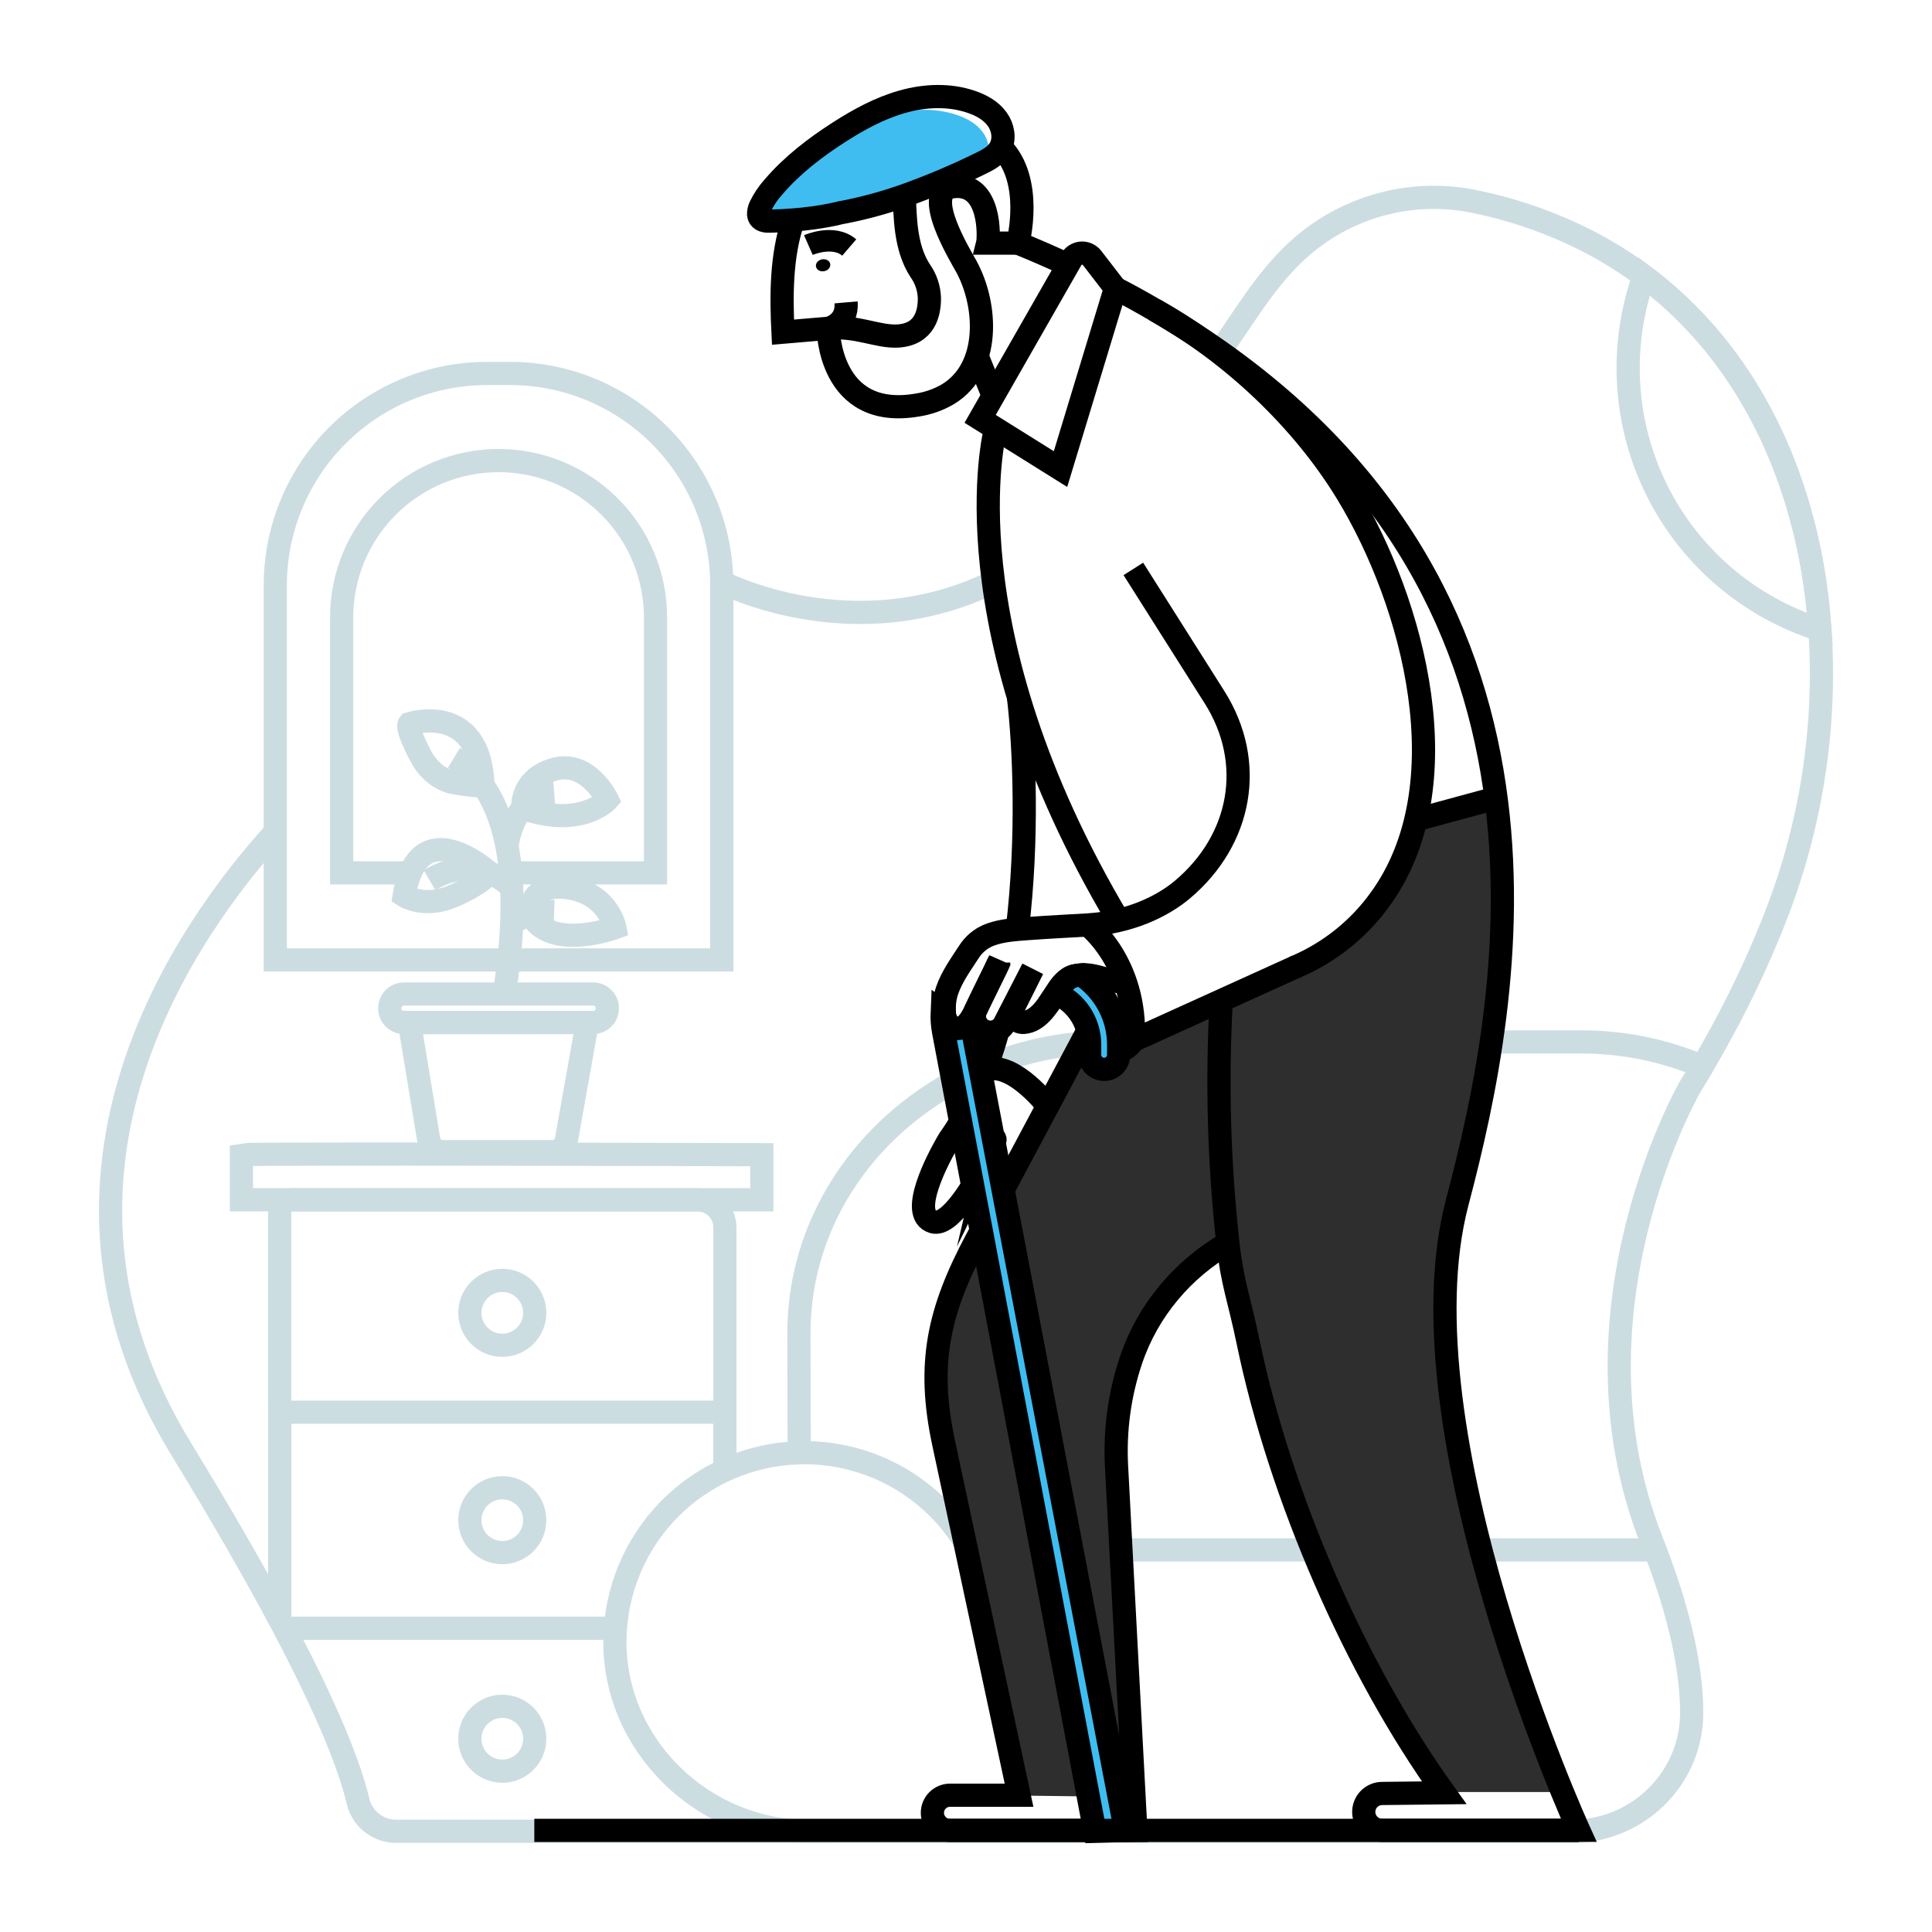 <svg width="418" height="418" viewBox="0 0 418 418" fill="none" xmlns="http://www.w3.org/2000/svg">
<path d="M393.756 136.239C386.15 133.839 379.106 129.932 373.045 124.75C366.983 119.568 362.027 113.217 358.474 106.078C354.921 98.938 352.843 91.155 352.365 83.195C351.886 75.234 353.016 67.259 355.689 59.745C360.202 63.126 364.371 66.942 368.137 71.139C380.974 85.414 388.849 103.656 392.209 123.214C392.934 127.505 393.45 131.847 393.756 136.239Z" stroke="#CCDDE2" stroke-width="5.02" stroke-miterlimit="10"/>
<path d="M60.518 350.447V262.157C60.516 261.821 60.58 261.489 60.706 261.179C60.833 260.868 61.02 260.585 61.256 260.347C61.492 260.109 61.773 259.92 62.083 259.791C62.392 259.662 62.724 259.595 63.059 259.594H150.869C151.653 259.593 152.431 259.747 153.156 260.047C153.881 260.347 154.54 260.787 155.095 261.342C155.65 261.896 156.09 262.555 156.39 263.28C156.689 264.006 156.843 264.783 156.842 265.568V318.052" stroke="#CCDDE2" stroke-width="5.02" stroke-miterlimit="10"/>
<path d="M60.518 350.447V305.537H156.825V318.052" stroke="#CCDDE2" stroke-width="5.02" stroke-miterlimit="10"/>
<path d="M133.162 352.278H61.496" stroke="#CCDDE2" stroke-width="5.02" stroke-miterlimit="10"/>
<path d="M108.676 335.918C112.552 335.918 115.694 332.776 115.694 328.9C115.694 325.023 112.552 321.881 108.676 321.881C104.8 321.881 101.658 325.023 101.658 328.9C101.658 332.776 104.8 335.918 108.676 335.918Z" stroke="#CCDDE2" stroke-width="5.02" stroke-miterlimit="10"/>
<path d="M108.676 291.061C112.552 291.061 115.694 287.919 115.694 284.043C115.694 280.167 112.552 277.024 108.676 277.024C104.8 277.024 101.658 280.167 101.658 284.043C101.658 287.919 104.8 291.061 108.676 291.061Z" stroke="#CCDDE2" stroke-width="5.02" stroke-miterlimit="10"/>
<path d="M108.676 383.206C112.552 383.206 115.694 380.064 115.694 376.187C115.694 372.311 112.552 369.169 108.676 369.169C104.8 369.169 101.658 372.311 101.658 376.187C101.658 380.064 104.8 383.206 108.676 383.206Z" stroke="#CCDDE2" stroke-width="5.02" stroke-miterlimit="10"/>
<path d="M150.873 259.578H52.225V249.826C53.521 249.516 164.826 249.826 164.826 249.826V259.578H150.873Z" stroke="#CCDDE2" stroke-width="5.02" stroke-miterlimit="10"/>
<path d="M127.072 221.227L122.545 246.62C122.418 247.332 122.046 247.976 121.492 248.441C120.937 248.906 120.238 249.161 119.515 249.162H95.793C95.063 249.162 94.356 248.903 93.8 248.43C93.243 247.958 92.872 247.303 92.754 246.582L88.574 221.243L127.072 221.227Z" stroke="#CCDDE2" stroke-width="5.02" stroke-miterlimit="10"/>
<path d="M131.398 218.392C131.335 219.164 130.984 219.884 130.415 220.409C129.846 220.934 129.1 221.226 128.326 221.227H87.404C86.637 221.227 85.898 220.941 85.331 220.426C84.763 219.91 84.408 219.202 84.336 218.438C84.294 218.011 84.343 217.579 84.478 217.171C84.614 216.764 84.833 216.388 85.122 216.07C85.411 215.752 85.763 215.498 86.156 215.324C86.549 215.15 86.974 215.061 87.404 215.061H128.326C128.752 215.061 129.173 215.149 129.563 215.32C129.953 215.49 130.304 215.74 130.592 216.053C130.881 216.366 131.102 216.736 131.241 217.138C131.379 217.541 131.433 217.968 131.398 218.392Z" stroke="#CCDDE2" stroke-width="5.02" stroke-miterlimit="10"/>
<path d="M109.144 215.061C109.144 213.765 112.45 197.567 109.708 183.205C108.208 175.33 104.885 168.006 98.201 163.977" stroke="#CCDDE2" stroke-width="5.02" stroke-miterlimit="10"/>
<path d="M109.708 183.206C109.708 183.206 110.465 172.3 119.899 171.543" stroke="#CCDDE2" stroke-width="5.02" stroke-miterlimit="10"/>
<path d="M110.711 199.854C110.711 199.854 114.239 197.016 119.907 197.204" stroke="#CCDDE2" stroke-width="5.02" stroke-miterlimit="10"/>
<path d="M110.711 192.108C110.711 192.108 103.86 183.995 92.917 190.411" stroke="#CCDDE2" stroke-width="5.02" stroke-miterlimit="10"/>
<path d="M105.892 188.845C105.892 188.845 90.468 174.75 87.446 193.807C87.446 193.807 91.784 196.636 98.201 193.807C104.617 190.977 105.892 188.845 105.892 188.845Z" stroke="#CCDDE2" stroke-width="5.02" stroke-miterlimit="10"/>
<path d="M113.102 174.867C113.102 174.867 112.542 168.526 119.899 166.448C127.256 164.371 131.407 173.053 131.407 173.053C131.407 173.053 125.739 179.323 113.102 174.867Z" stroke="#CCDDE2" stroke-width="5.02" stroke-miterlimit="10"/>
<path d="M114.804 197.197C114.804 197.197 114.553 190.784 123.105 192.11C131.657 193.435 133.045 200.724 133.045 200.724C133.045 200.724 119.034 205.866 114.804 197.87" stroke="#CCDDE2" stroke-width="5.02" stroke-miterlimit="10"/>
<path d="M104.5 169.925C104.5 170.381 98.067 169.352 97.657 169.231C94.539 168.303 92.328 166.142 90.873 163.287C90.426 162.405 87.83 157.435 88.566 156.574C88.566 156.574 103.869 151.654 104.5 169.925Z" stroke="#CCDDE2" stroke-width="5.02" stroke-miterlimit="10"/>
<path d="M105.382 80.8H110.352C122.503 80.801 134.155 85.629 142.747 94.221C151.338 102.813 156.165 114.466 156.165 126.617V207.684H59.565V126.617C59.565 114.465 64.392 102.812 72.984 94.219C81.577 85.627 93.231 80.8 105.382 80.8Z" stroke="#CCDDE2" stroke-width="5.02" stroke-miterlimit="10"/>
<path d="M115.384 188.844H115.351" stroke="#CCDDE2" stroke-width="5.02" stroke-miterlimit="10"/>
<path d="M89.594 188.844H73.915V133.606C73.915 129.147 74.792 124.731 76.498 120.611C78.204 116.491 80.705 112.747 83.858 109.594C87.011 106.44 90.754 103.939 94.874 102.232C98.994 100.526 103.41 99.647 107.869 99.647C116.875 99.647 125.513 103.225 131.881 109.593C138.25 115.962 141.827 124.599 141.827 133.606V188.844H111.284" stroke="#CCDDE2" stroke-width="5.02" stroke-miterlimit="10"/>
<path d="M214.986 355.25C214.986 349.868 213.925 344.539 211.865 339.567C209.804 334.595 206.784 330.078 202.977 326.274C199.17 322.47 194.651 319.453 189.678 317.396C184.705 315.339 179.374 314.283 173.992 314.286C173.666 314.286 173.299 314.286 172.96 314.316C162.35 314.586 152.259 318.964 144.812 326.527C137.366 334.09 133.146 344.249 133.041 354.862C132.819 377.626 152.144 396.244 174.904 396.244H340.043C340.724 396.244 341.385 396.214 342.049 396.156C355.371 395.153 366.034 384.105 366.005 370.549C366.005 361.374 363.601 349.72 358.113 335.366C357.862 334.701 357.599 334.024 357.331 333.347C337.685 283.693 365.625 235.205 365.625 235.205C366.523 233.746 367.409 232.279 368.279 230.782C369.796 228.17 371.288 225.545 372.718 222.891C377.26 214.521 381.25 205.864 384.664 196.975C389.622 183.914 392.662 170.205 393.693 156.274C394.193 149.611 394.213 142.921 393.752 136.256C393.442 131.864 392.927 127.523 392.205 123.231C388.861 103.69 380.965 85.44 368.128 71.161C360.338 62.47 350.851 55.465 340.252 50.578C333.606 47.492 326.627 45.181 319.452 43.69C312.608 42.205 305.507 42.39 298.75 44.228C291.993 46.067 285.777 49.505 280.628 54.253C273.711 60.623 269.079 68.812 263.679 76.377L263.578 76.528" stroke="#CCDDE2" stroke-width="5.02" stroke-miterlimit="10"/>
<path d="M172.96 314.303C172.868 313.078 172.856 289.683 172.856 288.429C172.856 253.63 203.181 225.428 240.572 225.428H342.095C351.092 225.413 359.998 227.219 368.279 230.736" stroke="#CCDDE2" stroke-width="5.02" stroke-miterlimit="10"/>
<path d="M180.083 396.21H85.715C83.81 396.218 81.958 395.581 80.46 394.403C78.962 393.225 77.906 391.576 77.464 389.722C75.938 383.185 71.8 371.819 61.496 352.278C61.174 351.672 60.857 351.07 60.518 350.447C55.147 340.365 48.179 328.189 39.2 313.5C2.508 253.621 41.085 200.322 59.557 180.016" stroke="#CCDDE2" stroke-width="5.02" stroke-miterlimit="10"/>
<path d="M358.113 335.335H209.882" stroke="#CCDDE2" stroke-width="5.02" stroke-miterlimit="10"/>
<path d="M156.165 125.944C156.165 125.944 184.417 140.695 214.823 125.944" stroke="#CCDDE2" stroke-width="5.02" stroke-miterlimit="10"/>
<path d="M323.361 170.234C323.357 170.245 323.357 170.256 323.361 170.267C323.327 170.021 323.294 169.778 323.244 169.532L323.361 170.234Z" fill="#2E2E2E"/>
<path d="M207.01 388.322L245.257 388.794C245.257 387.753 245.257 386.825 245.224 386.202C245.094 383.757 241.558 311.213 241.558 311.213C241.558 311.213 240.576 283.926 265.652 268.159C265.652 268.159 268.339 285.213 274.848 309.357C281.356 333.501 293.821 359.141 302.214 372.249C309.454 383.535 313.203 386.955 312.292 387.715H338.241L331.591 371.025C331.591 371.025 324.305 352.666 320.247 334.717C316.188 316.768 308.363 285.958 315.289 260.154C322.153 234.573 328.364 200.961 323.377 170.36C323.473 171.028 323.524 174.372 314.62 175.121C304.693 175.957 305.508 180.747 304.588 183.125C303.669 185.504 302.03 203.536 267.859 214.831L262.922 217.071C262.922 217.071 245.182 224.633 243.552 226.785C241.922 228.938 238.808 230.355 238.402 227.258C237.997 224.16 236.772 219.353 233.967 225.105C231.162 230.857 207.428 271.16 203.089 286.794C198.751 302.427 207.136 326.148 207.136 326.148L220.47 388.405C220.47 388.405 212.081 387.966 207.01 388.322Z" fill="#2E2E2E"/>
<path d="M237.09 219.759L211.249 268.247C203.002 283.713 200.49 295.111 204.176 312.279L220.478 388.409H205.535C205.035 388.409 204.54 388.508 204.078 388.699C203.617 388.891 203.197 389.171 202.844 389.525C202.49 389.878 202.21 390.298 202.019 390.76C201.828 391.222 201.731 391.717 201.731 392.217C201.731 392.717 201.828 393.212 202.019 393.673C202.21 394.135 202.49 394.555 202.844 394.908C203.197 395.261 203.617 395.541 204.078 395.732C204.54 395.923 205.035 396.022 205.535 396.021H245.746L241.566 317.153C241.162 309.374 242.233 301.589 244.722 294.209C248.33 283.512 255.883 274.592 265.647 268.932" stroke="black" stroke-width="5.02" stroke-miterlimit="10"/>
<path d="M231.768 56.133L212.06 90.622L229.449 101.49L241.332 62.366L236.291 55.824C236.018 55.468 235.661 55.185 235.252 55C234.843 54.816 234.395 54.735 233.947 54.766C233.499 54.797 233.066 54.937 232.686 55.176C232.306 55.415 231.991 55.744 231.768 56.133Z" stroke="black" stroke-width="5.02" stroke-miterlimit="10"/>
<path d="M215.299 93.214C215.299 93.214 204.31 135.725 242.022 199.135" stroke="black" stroke-width="5.02" stroke-miterlimit="10"/>
<path d="M219.534 252.69C217.494 256.147 215.864 258.542 215.048 258.918C212.457 260.172 213.677 252.51 214.593 248.614M214.593 248.614C214.914 247.959 215.145 247.263 215.278 246.545C215.278 246.039 214.969 247.018 214.593 248.614ZM214.593 248.614C213.57 250.985 212.399 253.288 211.086 255.511C209.196 258.705 206.931 261.903 204.845 263.453C203.783 264.252 202.755 264.611 201.877 264.352C196.531 262.755 202.985 250.658 204.845 247.415C205.138 246.892 205.317 246.6 205.317 246.6C207.567 243.426 209.5 240.039 211.09 236.488C213.07 232.087 214.696 227.534 215.951 222.874" stroke="black" stroke-width="5.02" stroke-miterlimit="10"/>
<path d="M220.102 201.079C222.485 181.241 221.619 161.561 220.349 150.785" stroke="black" stroke-width="5.02" stroke-miterlimit="10"/>
<path d="M223.413 209.619L221.122 214.087C221.155 214.087 221.172 214.054 221.201 214.087L223.413 209.619Z" fill="black"/>
<path d="M215.504 209.418L215.458 209.548C215.473 209.502 215.494 209.458 215.521 209.418H215.504Z" fill="black"/>
<path d="M241.328 62.365C244.212 63.849 247 65.4 249.688 66.963C251.644 68.104 253.55 69.262 255.406 70.42L256.338 71.005C344.679 127.017 326.943 215.951 315.276 260.146C302.235 309.604 341.573 395.996 341.573 395.996H299.037C298.007 395.997 297.017 395.599 296.275 394.884C295.533 394.17 295.097 393.196 295.058 392.167C295.037 391.635 295.123 391.104 295.312 390.606C295.499 390.108 295.786 389.652 296.153 389.266C296.52 388.88 296.96 388.572 297.449 388.36C297.937 388.147 298.463 388.035 298.995 388.029L312.455 387.879C293.265 361.239 276.925 323.582 270.053 290.426C268.03 280.662 266.63 277.744 265.652 268.907C263.733 251.501 263.253 233.967 264.218 216.482" stroke="black" stroke-width="5.02" stroke-miterlimit="10"/>
<path d="M231.091 57.325C227.586 55.694 223.963 54.114 220.223 52.584C220.223 52.584 223.81 38.987 216.524 31.797" stroke="black" stroke-width="5.02" stroke-miterlimit="10"/>
<path d="M171.635 47.593C168.947 55.418 169.027 64.271 169.403 71.866L179.184 71.03" stroke="black" stroke-width="5.02" stroke-miterlimit="10"/>
<path d="M179.184 71.059C179.184 71.059 179.251 90.923 198.475 87.633C200.821 87.273 203.078 86.472 205.125 85.271C214.38 79.607 213.623 65.985 209.067 57.641C207.696 55.133 199.077 41.101 206.354 40.374C214.505 39.538 213.962 51.514 213.69 52.6H220.215" stroke="black" stroke-width="5.02" stroke-miterlimit="10"/>
<path d="M182.021 45.98H181.989" stroke="black" stroke-width="5.02" stroke-miterlimit="10"/>
<path d="M164.136 46.419C164.253 47.497 165.231 47.823 166.176 47.84H166.502C168.174 47.84 169.909 47.74 171.635 47.593C174.578 47.38 177.503 46.971 180.392 46.373C180.927 46.256 181.45 46.126 181.989 45.997C181.989 45.997 181.989 45.997 182.022 45.997C182.231 45.963 182.44 45.93 182.641 45.884C187.048 45.02 191.388 43.836 195.624 42.343C201.239 40.337 206.737 38.013 212.089 35.384C212.507 35.171 212.988 34.945 213.427 34.698C213.427 34.698 213.427 34.665 213.427 34.652C214.338 32.742 213.916 30.347 212.645 28.633C211.341 26.794 209.251 25.636 207.102 24.9C202.308 23.253 196.995 23.5 192.104 24.871C187.214 26.242 182.737 28.717 178.486 31.455C175.392 33.406 172.445 35.58 169.666 37.959C168.83 38.795 168.086 39.631 167.338 40.467C166.211 41.722 165.267 43.129 164.533 44.647C164.261 45.197 164.125 45.805 164.136 46.419Z" fill="#3FBDF1"/>
<path d="M195.624 42.343C191.385 43.836 187.043 45.02 182.633 45.883C182.419 45.929 182.215 45.963 182.014 45.996H181.98C181.441 46.126 180.919 46.255 180.384 46.373C177.495 46.971 174.569 47.379 171.627 47.593C169.9 47.739 168.174 47.823 166.494 47.84H166.168C165.223 47.84 164.245 47.497 164.128 46.419C164.115 45.816 164.244 45.219 164.504 44.675C165.238 43.158 166.182 41.75 167.309 40.496C171.334 35.785 176.308 31.952 181.521 28.612C185.801 25.861 190.303 23.408 195.206 22.016C200.109 20.624 205.393 20.402 210.187 22.049C212.34 22.781 214.426 23.939 215.747 25.782C217.001 27.492 217.419 29.891 216.528 31.797C216.479 31.93 216.413 32.056 216.332 32.173C215.42 33.72 213.723 34.602 212.11 35.383C206.751 38.014 201.247 40.337 195.624 42.343Z" stroke="black" stroke-width="5.02" stroke-miterlimit="10"/>
<path d="M195.624 42.344C195.887 46.415 195.682 53.425 199.114 58.608C200.313 60.307 200.995 62.316 201.079 64.393C201.125 67.808 200.071 72.273 194.391 72.691C189.981 73.013 185.195 70.321 179.176 71.052C179.176 71.052 183.456 70.107 183.046 65.422" stroke="black" stroke-width="5.02" stroke-miterlimit="10"/>
<path d="M216.06 208.285C215.976 208.465 215.897 208.64 215.797 208.837L215.504 209.426L215.458 209.556L214.493 211.528C214.2 212.13 213.891 212.732 213.598 213.355C213.339 213.873 213.076 214.396 212.833 214.918C212.637 215.311 212.457 215.683 212.277 216.06L211.023 218.718C210.814 219.306 210.769 219.939 210.892 220.55C211.016 221.162 211.304 221.728 211.725 222.187C211.965 222.46 212.247 222.691 212.561 222.873C212.993 223.115 213.471 223.262 213.964 223.305C214.457 223.348 214.954 223.286 215.42 223.123C215.887 222.959 216.315 222.699 216.674 222.358C217.032 222.017 217.315 221.605 217.502 221.147L221.139 214.087L223.438 209.618L221.218 214.07L219.245 217.999C219.091 218.354 219.029 218.741 219.064 219.126C219.099 219.511 219.231 219.88 219.448 220.2C219.664 220.52 219.958 220.781 220.302 220.957C220.646 221.134 221.028 221.22 221.415 221.209C224.479 221.03 226.468 217.865 227.969 215.604C228.115 215.374 228.261 215.132 228.424 214.885C229.436 213.338 230.69 211.541 232.517 211.123C233.006 211.017 233.502 210.945 234.001 210.91C236.509 210.764 238.369 211.746 241.14 212.247C241.955 212.394 242.77 212.527 243.585 212.64" stroke="black" stroke-width="5.02" stroke-miterlimit="10"/>
<path d="M279.93 209.36L280.633 209.05C287.788 205.939 293.976 200.961 298.548 194.638C316.447 170.089 305.934 130.491 291.409 106.64C281.611 90.568 266.237 76.189 249.709 66.976" stroke="black" stroke-width="5.02" stroke-miterlimit="10"/>
<path d="M245.207 123.088L262.763 150.835C271.713 164.984 268.615 181.696 255.816 192.472C251.594 196.025 244.53 199.544 235.359 200.117C231.852 200.326 226.669 200.589 223.162 200.849C222.171 200.932 221.143 200.978 220.115 201.078C217.945 201.275 215.763 201.584 213.79 202.399C212.108 203.125 210.679 204.332 209.681 205.869C207.938 208.577 205.965 211.236 204.904 214.317C204.395 215.871 204.196 217.51 204.318 219.14C204.347 220.106 204.718 221.03 205.363 221.749C205.766 222.151 206.294 222.404 206.86 222.468C208.31 222.677 209.368 221.602 210.12 220.411C210.398 219.962 210.644 219.494 210.856 219.011C211.245 218.175 211.734 217.167 212.29 216.06C212.469 215.683 212.649 215.311 212.846 214.918C213.088 214.396 213.351 213.873 213.611 213.355C213.903 212.732 214.212 212.13 214.505 211.528C214.848 210.843 215.174 210.174 215.471 209.555C215.486 209.51 215.507 209.466 215.533 209.426C215.634 209.213 215.73 209.008 215.809 208.837C215.889 208.665 215.989 208.465 216.073 208.285V208.251C216.169 208.055 216.269 207.858 216.348 207.679" stroke="black" stroke-width="5.02" stroke-miterlimit="10"/>
<path d="M211.395 77.038L214.902 85.661" stroke="black" stroke-width="5.02" stroke-miterlimit="10"/>
<path d="M235.334 200.118C235.334 200.118 246.01 208.269 245.195 225.114L280.62 209.05" stroke="black" stroke-width="5.02" stroke-miterlimit="10"/>
<path d="M245.207 225.115C245.207 225.115 242.152 229.939 239.501 225.115C236.851 220.291 233.975 210.924 233.975 210.924" stroke="black" stroke-width="5.02" stroke-miterlimit="10"/>
<path d="M306.302 177.382L322.976 172.851" stroke="black" stroke-width="5.02" stroke-miterlimit="10"/>
<path d="M226.694 239.263C226.694 239.263 219.5 229.983 213.811 231.35" stroke="black" stroke-width="5.02" stroke-miterlimit="10"/>
<path d="M228.399 214.886C230.572 215.816 232.426 217.361 233.732 219.33C235.038 221.3 235.74 223.608 235.752 225.972V228.229C235.752 229.06 236.082 229.857 236.67 230.446C237.258 231.033 238.056 231.364 238.887 231.364C239.718 231.364 240.516 231.033 241.104 230.446C241.692 229.857 242.022 229.06 242.022 228.229V225.972C242.01 222.998 241.271 220.073 239.87 217.45C238.469 214.827 236.448 212.587 233.984 210.924C233.485 210.959 232.989 211.03 232.5 211.137C230.665 211.547 229.411 213.34 228.399 214.886Z" fill="#3FBDF1"/>
<path d="M203.85 218.898C203.784 220.361 203.887 221.827 204.16 223.266L237.056 397.1H243.715L210.275 222.108C210.16 221.55 210.1 220.982 210.095 220.411C209.347 221.603 208.285 222.677 206.835 222.468C206.269 222.405 205.741 222.151 205.338 221.749C204.693 221.03 204.322 220.106 204.293 219.141C204.138 219.074 203.99 218.993 203.85 218.898Z" fill="#3FBDF1"/>
<path d="M228.399 214.886C230.572 215.816 232.426 217.361 233.732 219.33C235.038 221.3 235.74 223.608 235.752 225.972V228.229C235.752 229.06 236.082 229.857 236.67 230.446C237.258 231.033 238.056 231.364 238.887 231.364C239.718 231.364 240.516 231.033 241.104 230.446C241.692 229.857 242.022 229.06 242.022 228.229V225.972C242.01 222.998 241.271 220.073 239.87 217.45C238.469 214.827 236.448 212.587 233.984 210.924C233.485 210.959 232.989 211.03 232.5 211.137C230.665 211.547 229.411 213.34 228.399 214.886Z" stroke="black" stroke-width="5.02" stroke-miterlimit="10"/>
<path d="M203.85 218.898C203.784 220.361 203.887 221.827 204.16 223.266L236.889 396.214L243.506 396.017L210.287 222.129C210.173 221.57 210.113 221.002 210.108 220.432C209.359 221.624 208.298 222.698 206.847 222.489C206.281 222.426 205.754 222.172 205.351 221.77C204.705 221.051 204.335 220.127 204.306 219.162C204.146 219.089 203.993 219.001 203.85 218.898Z" stroke="black" stroke-width="5.02" stroke-miterlimit="10"/>
<path d="M341.602 396.017H115.602" stroke="black" stroke-width="5.02" stroke-miterlimit="10"/>
<path d="M174.895 53.02C174.895 53.02 180.329 50.621 183.736 53.551" stroke="black" stroke-width="4.66" stroke-miterlimit="10"/>
<path d="M178.33 58.675C179.18 58.51 179.758 57.804 179.622 57.097C179.485 56.39 178.686 55.949 177.836 56.114C176.986 56.277 176.407 56.984 176.544 57.691C176.68 58.398 177.48 58.839 178.33 58.675Z" fill="black"/>
</svg>
